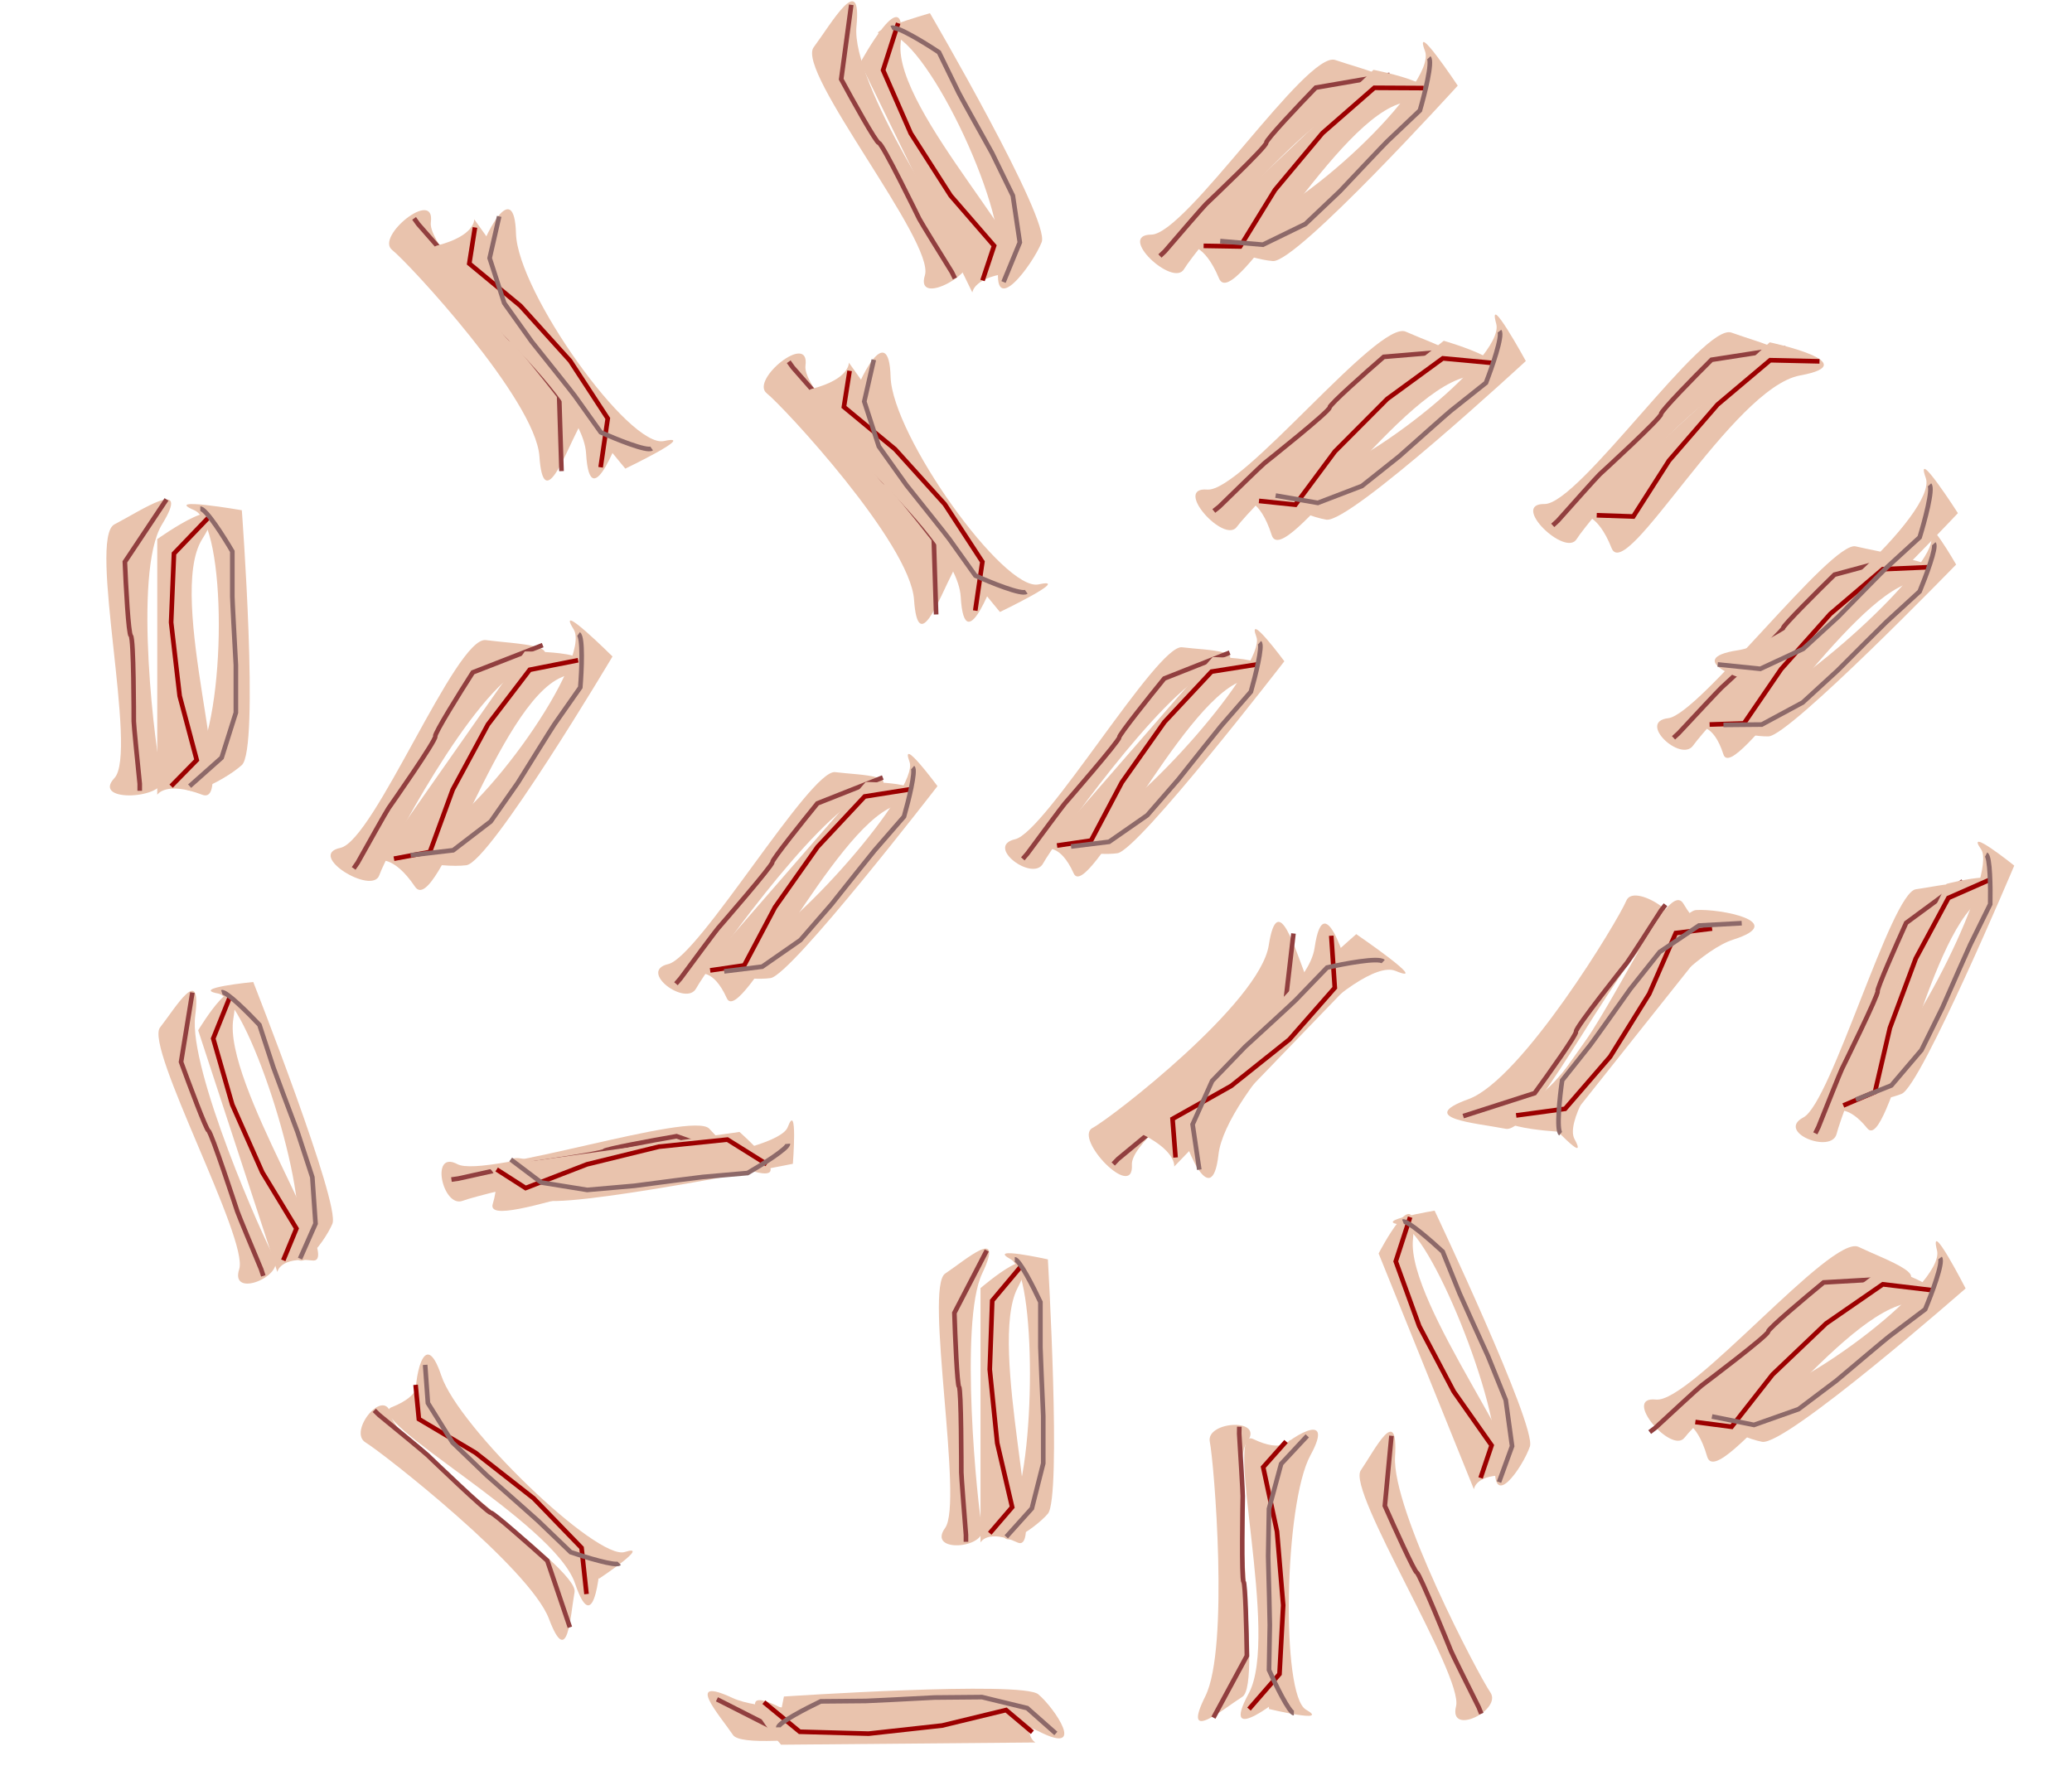 <svg width="448" height="386" viewBox="0 0 448 386" fill="none" xmlns="http://www.w3.org/2000/svg">
<path d="M34.602 222.186C37.945 217.935 43.689 208.161 42.205 219.696C40.721 231.231 56.972 267.999 59.323 271.964C61.674 275.93 49.631 280.926 51.721 274.454C53.81 267.982 31.26 226.437 34.602 222.186Z" fill="#E9C3AD"/>
<path d="M255.572 139.969C260.936 140.658 272.271 140.573 261.609 145.218C250.947 149.862 227.724 182.674 225.526 186.727C223.328 190.779 212.861 183.005 219.488 181.478C226.116 179.951 250.208 139.281 255.572 139.969Z" fill="#E9C3AD"/>
<path d="M180.572 166.969C185.936 167.658 197.271 167.573 186.609 172.218C175.947 176.862 152.724 209.674 150.526 213.727C148.328 217.779 137.861 210.005 144.488 208.478C151.116 206.951 175.208 166.281 180.572 166.969Z" fill="#E9C3AD"/>
<path d="M401.237 118.153C406.488 119.444 417.761 120.643 406.642 124.051C395.522 127.458 368.734 157.43 366.091 161.208C363.449 164.986 353.929 156.077 360.687 155.31C367.444 154.543 395.985 116.861 401.237 118.153Z" fill="#E9C3AD"/>
<path d="M414.251 192.296C419.613 191.595 430.553 188.625 421.427 195.832C412.3 203.04 398.204 240.687 397.112 245.166C396.019 249.645 383.916 244.795 389.936 241.629C395.956 238.464 408.888 192.997 414.251 192.296Z" fill="#E9C3AD"/>
<path d="M124.228 344.278C123.272 349.6 122.787 360.926 118.684 350.044C114.58 339.163 82.974 314.322 79.037 311.924C75.1 309.526 83.389 299.462 84.582 306.157C85.775 312.853 125.185 338.955 124.228 344.278Z" fill="#E9C3AD"/>
<path d="M153.376 244.093C156.973 248.132 165.583 255.505 154.49 252.015C143.396 248.525 104.342 258.053 100.025 259.67C95.707 261.287 92.908 248.552 98.912 251.748C104.915 254.943 149.78 240.055 153.376 244.093Z" fill="#E9C3AD"/>
<path d="M158.49 375.183C155.452 370.71 147.877 362.275 158.42 367.184C168.964 372.092 208.927 367.743 213.418 366.704C217.91 365.664 219.023 378.655 213.488 374.703C207.953 370.751 161.529 379.657 158.49 375.183Z" fill="#E9C3AD"/>
<path d="M204.354 275.407C208.854 272.408 217.354 264.907 212.354 275.407C207.354 285.907 211.354 325.907 212.354 330.407C213.354 334.908 200.354 335.908 204.354 330.407C208.354 324.907 199.854 278.407 204.354 275.407Z" fill="#E9C3AD"/>
<path d="M268.62 366.917C264.068 369.837 255.439 377.189 260.621 366.777C265.803 356.366 262.502 316.303 261.581 311.786C260.66 307.268 273.675 306.496 269.58 311.925C265.484 317.355 273.171 363.997 268.62 366.917Z" fill="#E9C3AD"/>
<path d="M294.218 317.97C297.266 313.504 302.338 303.365 301.635 314.974C300.933 326.582 319.625 362.17 322.238 365.969C324.852 369.767 313.173 375.564 314.821 368.966C316.469 362.367 291.169 322.437 294.218 317.97Z" fill="#E9C3AD"/>
<path d="M401.854 269.637C407.728 272.461 420.284 276.693 408.049 277.858C395.813 279.022 367.049 307.142 364.238 310.871C361.427 314.6 350.564 301.842 358.043 302.651C365.522 303.459 395.98 266.813 401.854 269.637Z" fill="#E9C3AD"/>
<path d="M303.951 71.721C309.896 74.39 322.559 78.292 310.358 79.776C298.158 81.261 270.139 110.124 267.427 113.926C264.715 117.727 253.522 105.257 261.019 105.87C268.517 106.483 298.005 69.052 303.951 71.721Z" fill="#E9C3AD"/>
<path d="M105.042 138.417C111.501 139.287 124.751 139.432 113.474 144.321C102.198 149.21 83.53 184.842 82.01 189.257C80.489 193.672 66.215 184.895 73.578 183.353C80.941 181.811 98.584 137.547 105.042 138.417Z" fill="#E9C3AD"/>
<path d="M288.711 12.976C294.867 15.117 307.822 17.9 295.797 20.443C283.771 22.985 258.375 54.18 256.005 58.204C253.634 62.227 241.397 50.78 248.919 50.737C256.442 50.694 282.555 10.835 288.711 12.976Z" fill="#E9C3AD"/>
<path d="M24.742 113.393C30.532 110.402 41.469 102.921 35.035 113.393C28.602 123.866 33.749 163.761 35.035 168.25C36.322 172.739 19.595 173.736 24.742 168.25C29.889 162.764 18.952 116.385 24.742 113.393Z" fill="#E9C3AD"/>
<path d="M125.013 92.724C122.036 98.522 117.477 110.964 116.633 98.702C115.789 86.44 88.431 56.949 84.777 54.042C81.123 51.135 94.161 40.609 93.157 48.065C92.153 55.52 127.989 86.927 125.013 92.724Z" fill="#E9C3AD"/>
<path d="M206.013 123.724C203.036 129.522 198.477 141.964 197.633 129.702C196.789 117.44 169.431 87.949 165.777 85.042C162.123 82.135 175.161 71.609 174.157 79.064C173.153 86.52 208.989 117.926 206.013 123.724Z" fill="#E9C3AD"/>
<path d="M282.835 212.361C280.128 205.73 276.285 191.887 274.328 204.403C272.371 216.919 240.409 241.672 236.228 243.91C232.047 246.148 245.178 259.799 244.735 251.869C244.292 243.938 285.542 218.993 282.835 212.361Z" fill="#E9C3AD"/>
<path d="M374.386 71.928C380.504 74.176 393.408 77.185 381.341 79.517C369.273 81.849 343.336 112.597 340.896 116.578C338.456 120.559 326.42 108.901 333.942 108.989C341.464 109.077 368.269 69.68 374.386 71.928Z" fill="#E9C3AD"/>
<path d="M325.551 244.095C319.158 242.832 305.941 241.879 317.496 237.688C329.05 233.496 349.857 199.07 351.645 194.756C353.432 190.442 367.144 200.074 359.701 201.164C352.257 202.254 331.945 245.358 325.551 244.095Z" fill="#E9C3AD"/>
<path d="M175.93 10.221C179.823 4.994 186.373 -6.524 185.182 5.709C183.99 17.942 206.105 51.543 209.229 55.014C212.354 58.484 197.757 66.713 199.978 59.526C202.198 52.339 172.037 15.448 175.93 10.221Z" fill="#E9C3AD"/>
<path d="M41.599 214.633L40.374 222.137L39.148 229.641C40.915 234.499 44.574 244.279 45.078 244.535C45.709 244.854 51 261.01 51.312 261.96C51.561 262.721 54.85 270.623 56.464 274.479L56.93 275.904" stroke="#913F3F"/>
<path d="M265.875 141.129L258.805 143.927L251.736 146.725C248.472 150.734 241.954 158.892 241.993 159.457C242.043 160.162 230.89 172.992 230.234 173.747C229.709 174.351 224.614 181.228 222.132 184.591L221.147 185.723" stroke="#913F3F"/>
<path d="M190.875 168.129L183.805 170.927L176.736 173.725C173.472 177.734 166.954 185.892 166.993 186.457C167.043 187.162 155.89 199.992 155.234 200.747C154.709 201.351 149.614 208.228 147.132 211.591L146.147 212.723" stroke="#913F3F"/>
<path d="M411.332 120.31L403.991 122.29L396.65 124.269C392.953 127.883 385.554 135.251 385.529 135.816C385.498 136.523 372.964 148.008 372.227 148.683C371.637 149.224 365.796 155.48 362.949 158.541L361.844 159.554" stroke="#913F3F"/>
<path d="M424.391 190.56L418.267 195.067L412.144 199.574C410.009 204.282 405.785 213.832 405.967 214.368C406.195 215.037 398.679 230.286 398.237 231.183C397.884 231.9 394.709 239.849 393.166 243.734L392.503 245.08" stroke="#913F3F"/>
<path d="M123.218 351.892L120.778 344.691L118.338 337.489C114.498 334.028 106.677 327.109 106.111 327.121C105.404 327.134 93.15 315.352 92.429 314.659C91.853 314.104 85.239 308.67 82.005 306.023L80.923 304.983" stroke="#913F3F"/>
<path d="M160.622 250.758L153.451 248.232L146.279 245.705C141.186 246.589 130.915 248.47 130.574 248.922C130.149 249.487 113.314 251.853 112.324 251.992C111.532 252.103 103.174 253.951 99.094 254.861L97.609 255.07" stroke="#913F3F"/>
<path d="M155.014 367.463L161.795 370.904L168.575 374.345C173.74 374.133 184.169 373.609 184.565 373.205C185.061 372.701 202.06 372.553 203.06 372.544C203.86 372.537 212.388 371.796 216.551 371.426L218.051 371.413" stroke="#913F3F"/>
<path d="M213.354 270.407L209.854 277.157L206.354 283.907C206.521 289.073 206.954 299.507 207.354 299.907C207.854 300.407 207.854 317.407 207.854 318.407C207.854 319.207 208.521 327.74 208.854 331.907V333.407" stroke="#913F3F"/>
<path d="M262.364 371.431L265.981 364.743L269.598 358.055C269.522 352.886 269.271 342.447 268.878 342.04C268.386 341.532 268.683 324.534 268.701 323.534C268.715 322.734 268.197 314.191 267.936 310.019L267.963 308.519" stroke="#913F3F"/>
<path d="M300.858 310.479L300.141 318.049L299.425 325.619C301.515 330.347 305.825 339.858 306.346 340.079C306.997 340.355 313.365 356.117 313.74 357.044C314.039 357.786 317.854 365.448 319.724 369.187L320.286 370.578" stroke="#913F3F"/>
<path d="M410.49 276.383L402.391 276.852L394.292 277.32C390.295 280.601 382.298 287.324 382.288 287.976C382.276 288.79 368.699 299.021 367.9 299.623C367.261 300.104 360.962 305.924 357.892 308.774L356.694 309.677" stroke="#913F3F"/>
<path d="M315.354 75.811L307.27 76.491L299.186 77.171C295.276 80.555 287.458 87.487 287.465 88.138C287.474 88.952 274.17 99.535 273.387 100.158C272.761 100.656 266.616 106.639 263.622 109.568L262.448 110.502" stroke="#913F3F"/>
<path d="M117.342 139.505L109.785 142.454L102.227 145.402C99.439 149.757 93.911 158.623 94.103 159.246C94.343 160.024 84.592 173.95 84.018 174.769C83.559 175.424 79.367 182.906 77.328 186.565L76.468 187.793" stroke="#913F3F"/>
<path d="M300.477 16.186L292.483 17.568L284.49 18.95C280.889 22.662 273.705 30.248 273.769 30.896C273.848 31.707 261.517 43.409 260.792 44.097C260.211 44.648 254.612 51.144 251.884 54.322L250.796 55.355" stroke="#913F3F"/>
<path d="M36 108L31.5 114.75L27 121.5C27.214 126.667 27.771 137.1 28.286 137.5C28.929 138 28.929 155 28.929 156C28.929 156.8 29.786 165.333 30.214 169.5V171" stroke="#913F3F"/>
<path d="M121.41 101.875L121.154 93.766L120.898 85.658C117.723 81.576 111.211 73.406 110.56 73.379C109.746 73.345 99.874 59.505 99.293 58.691C98.829 58.04 93.176 51.59 90.407 48.447L89.536 47.226" stroke="#913F3F"/>
<path d="M202.41 132.875L202.154 124.766L201.898 116.658C198.723 112.576 192.211 104.406 191.56 104.379C190.746 104.345 180.874 90.505 180.293 89.691C179.829 89.04 174.176 82.59 171.407 79.447L170.536 78.226" stroke="#913F3F"/>
<path d="M279.669 201.859L278.7 210.2L277.731 218.54C273.965 222.095 266.259 229.179 265.556 229.069C264.677 228.932 252.87 241.175 252.176 241.895C251.62 242.472 244.985 247.954 241.737 250.624L240.695 251.704" stroke="#913F3F"/>
<path d="M386.086 75.317L378.069 76.559L370.053 77.802C366.388 81.45 359.072 88.91 359.125 89.559C359.19 90.371 346.657 101.856 345.919 102.531C345.33 103.072 339.617 109.469 336.835 112.6L335.729 113.613" stroke="#913F3F"/>
<path d="M316.369 241.351L324.093 238.87L331.816 236.388C334.865 232.211 340.924 223.699 340.77 223.066C340.578 222.275 351.161 208.97 351.784 208.188C352.282 207.562 356.923 200.35 359.181 196.822L360.115 195.648" stroke="#913F3F"/>
<path d="M184.055 1.046L182.969 9.085L181.884 17.125C184.341 21.674 189.416 30.808 190.053 30.942C190.85 31.109 198.303 46.389 198.741 47.288C199.092 48.007 203.603 55.301 205.814 58.858L206.472 60.206" stroke="#913F3F"/>
<path d="M42.849 222.798C42.849 222.798 52.738 206.406 50.451 220.308C48.165 234.21 74.68 273.404 67.569 272.576C60.459 271.749 59.967 275.066 59.967 275.066L42.849 222.798Z" fill="#E9C3AD"/>
<path d="M262.191 142.097C262.191 142.097 281.335 142.176 268.229 147.345C255.122 152.515 235.084 195.382 232.145 188.854C229.207 182.327 226.108 183.606 226.108 183.606L262.191 142.097Z" fill="#E9C3AD"/>
<path d="M187.191 169.097C187.191 169.097 206.335 169.176 193.229 174.345C180.122 179.515 160.084 222.382 157.145 215.854C154.207 209.327 151.108 210.606 151.108 210.606L187.191 169.097Z" fill="#E9C3AD"/>
<path d="M407.771 120.062C407.771 120.062 426.783 122.307 413.175 125.96C399.568 129.612 374.805 169.936 372.625 163.117C370.445 156.299 367.22 157.219 367.22 157.219L407.771 120.062Z" fill="#E9C3AD"/>
<path d="M420.879 191.125C420.879 191.125 439.411 186.323 428.054 194.662C416.698 203.001 408.244 249.559 403.74 243.995C399.235 238.432 396.564 240.459 396.564 240.459L420.879 191.125Z" fill="#E9C3AD"/>
<path d="M129.88 336.648C129.88 336.648 128.841 355.764 124.335 342.415C119.83 329.066 78.022 306.901 84.689 304.295C91.356 301.688 90.234 298.528 90.234 298.528L129.88 336.648Z" fill="#E9C3AD"/>
<path d="M159.89 244.777C159.89 244.777 174.286 257.396 161.003 252.699C147.721 248.002 104.474 267.208 106.539 260.354C108.604 253.5 105.425 252.432 105.425 252.432L159.89 244.777Z" fill="#E9C3AD"/>
<path d="M168.879 377.283C168.879 377.283 156.253 362.893 168.81 369.283C181.366 375.674 226.75 362.277 223.808 368.803C220.865 375.329 223.877 376.803 223.877 376.803L168.879 377.283Z" fill="#E9C3AD"/>
<path d="M212 278.556C212 278.556 226.5 266.056 220 278.556C213.5 291.056 226.5 336.555 220 333.556C213.5 330.557 212 333.556 212 333.556V278.556Z" fill="#E9C3AD"/>
<path d="M278.002 366.314C278.002 366.314 263.286 378.559 270.003 366.174C276.72 353.79 264.516 308.071 270.963 311.183C277.41 314.295 278.962 311.322 278.962 311.322L278.002 366.314Z" fill="#E9C3AD"/>
<path d="M298.081 271.059C298.081 271.059 306.843 254.038 305.499 268.062C304.155 282.087 333.252 319.403 326.102 319.058C318.952 318.712 318.685 322.054 318.685 322.054L298.081 271.059Z" fill="#E9C3AD"/>
<path d="M407.414 273.959C407.414 273.959 428.049 280.469 413.263 281.722C398.478 282.975 371.465 323.108 369.119 314.987C366.773 306.866 363.269 307.224 363.269 307.224L407.414 273.959Z" fill="#E9C3AD"/>
<path d="M312.166 73.692C312.166 73.692 332.965 79.66 318.217 81.299C303.469 82.939 277.516 123.765 274.959 115.708C272.401 107.651 268.908 108.101 268.908 108.101L312.166 73.692Z" fill="#E9C3AD"/>
<path d="M113.465 140.876C113.465 140.876 135.102 140.69 121.428 146.451C107.753 152.212 94.464 198.728 89.724 191.729C84.983 184.73 81.761 186.154 81.761 186.154L113.465 140.876Z" fill="#E9C3AD"/>
<path d="M296.974 15.101C296.974 15.101 318.214 19.233 303.665 22.152C289.117 25.07 266.821 68.004 263.571 60.2C260.321 52.397 256.88 53.15 256.88 53.15L296.974 15.101Z" fill="#E9C3AD"/>
<path d="M34 116.583C34 116.583 51.618 104.021 43.72 116.583C35.822 129.146 51.618 174.872 43.72 171.858C35.822 168.844 34 171.858 34 171.858V116.583Z" fill="#E9C3AD"/>
<path d="M134.635 92.417C134.635 92.417 127.587 112.875 126.722 98.062C125.857 83.248 86.444 55.194 94.624 53.062C102.804 50.929 102.537 47.417 102.537 47.417L134.635 92.417Z" fill="#E9C3AD"/>
<path d="M215.635 123.417C215.635 123.417 208.587 143.875 207.722 129.062C206.857 114.248 167.444 86.194 175.624 84.062C183.804 81.929 183.537 78.417 183.537 78.417L215.635 123.417Z" fill="#E9C3AD"/>
<path d="M292.275 212.454C292.275 212.454 286.44 189.786 284.241 204.939C282.043 220.093 237.231 240.812 245.851 244.747C254.472 248.683 253.884 252.262 253.884 252.262L292.275 212.454Z" fill="#E9C3AD"/>
<path d="M382.639 74.023C382.639 74.023 403.803 78.525 389.206 81.189C374.608 83.853 351.567 126.391 348.453 118.532C345.34 110.673 341.886 111.365 341.886 111.365L382.639 74.023Z" fill="#E9C3AD"/>
<path d="M337.185 244.735C337.185 244.735 315.577 243.599 329.578 238.684C343.579 233.769 359.682 188.151 363.987 195.426C368.291 202.701 371.594 201.477 371.594 201.477L337.185 244.735Z" fill="#E9C3AD"/>
<path d="M186.004 13.566C186.004 13.566 196.331 -5.448 194.74 9.305C193.149 24.058 227.39 58.232 218.971 58.985C210.551 59.738 210.234 63.246 210.234 63.246L186.004 13.566Z" fill="#E9C3AD"/>
<path d="M47.154 214.841C40.993 213.701 54.757 212.351 54.757 212.351C54.757 212.351 73.636 260.358 71.875 264.619C70.113 268.88 62.313 278.8 64.272 267.109C66.23 255.418 53.315 215.98 47.154 214.841Z" fill="#E9C3AD"/>
<path d="M271.658 137.748C269.476 131.875 277.696 142.996 277.696 142.996C277.696 142.996 246.174 183.831 241.613 184.505C237.052 185.179 224.535 183.574 235.575 179.257C246.615 174.94 273.841 143.62 271.658 137.748Z" fill="#E9C3AD"/>
<path d="M196.658 164.748C194.476 158.875 202.696 169.996 202.696 169.996C202.696 169.996 171.174 210.831 166.613 211.505C162.052 212.179 149.535 210.574 160.575 206.257C171.615 201.94 198.841 170.62 196.658 164.748Z" fill="#E9C3AD"/>
<path d="M417.545 116.179C416.041 110.098 422.95 122.078 422.95 122.078C422.95 122.078 387.008 159.082 382.4 159.235C377.792 159.388 365.537 156.376 376.995 153.337C388.453 150.297 419.049 122.261 417.545 116.179Z" fill="#E9C3AD"/>
<path d="M428.338 183.648C424.731 178.526 435.514 187.185 435.514 187.185C435.514 187.185 415.438 234.704 411.199 236.518C406.96 238.333 394.447 239.969 404.023 232.982C413.599 225.994 431.945 188.771 428.338 183.648Z" fill="#E9C3AD"/>
<path d="M135.072 335.612C141.046 333.726 129.527 341.379 129.527 341.379C129.527 341.379 90.325 307.847 89.88 303.258C89.436 298.669 91.668 286.249 95.425 297.491C99.183 308.734 129.097 337.497 135.072 335.612Z" fill="#E9C3AD"/>
<path d="M170.316 243.744C172.521 237.88 171.429 251.666 171.429 251.666C171.429 251.666 120.849 261.804 116.965 259.32C113.08 256.837 104.687 247.413 115.851 251.398C127.016 255.383 168.111 249.608 170.316 243.744Z" fill="#E9C3AD"/>
<path d="M169.568 374.861C166.616 380.387 169.499 366.862 169.499 366.862C169.499 366.862 220.969 363.412 224.496 366.382C228.024 369.351 235.115 379.79 224.566 374.381C214.018 368.973 172.52 369.335 169.568 374.861Z" fill="#E9C3AD"/>
<path d="M218.568 272.333C213.068 269.333 226.568 272.333 226.568 272.333C226.568 272.333 229.568 323.832 226.568 327.333C223.568 330.834 213.068 337.834 218.568 327.333C224.068 316.832 224.068 275.333 218.568 272.333Z" fill="#E9C3AD"/>
<path d="M282.376 369.7C287.822 372.795 274.377 369.56 274.377 369.56C274.377 369.56 272.276 318.017 275.337 314.568C278.397 311.12 289.018 304.305 283.335 314.708C277.653 325.112 276.929 366.604 282.376 369.7Z" fill="#E9C3AD"/>
<path d="M302.769 264.792C296.546 264.071 310.187 261.795 310.187 261.795C310.187 261.795 332.26 308.421 330.79 312.791C329.32 317.16 322.207 327.584 323.373 315.787C324.538 303.991 308.993 265.513 302.769 264.792Z" fill="#E9C3AD"/>
<path d="M418.815 270.412C416.965 262.962 424.998 278.617 424.998 278.617C424.998 278.617 386.108 312.747 380.988 311.782C375.868 310.816 362.151 304.267 374.805 303.576C387.459 302.885 420.666 277.862 418.815 270.412Z" fill="#E9C3AD"/>
<path d="M323.512 70.03C321.468 62.631 329.908 78.071 329.908 78.071C329.908 78.071 291.925 113.207 286.781 112.375C281.637 111.544 267.754 105.357 280.385 104.335C293.016 103.313 325.557 77.429 323.512 70.03Z" fill="#E9C3AD"/>
<path d="M124.018 136.069C119.957 129.555 132.434 141.962 132.434 141.962C132.434 141.962 105.994 186.439 100.826 187.103C95.658 187.766 80.59 185.777 92.41 181.21C104.231 176.642 128.08 142.582 124.018 136.069Z" fill="#E9C3AD"/>
<path d="M308.116 11.069C305.434 3.876 315.188 18.521 315.188 18.521C315.188 18.521 280.411 56.834 275.215 56.454C270.018 56.074 255.649 51.121 268.143 49.002C280.637 46.883 310.798 18.261 308.116 11.069Z" fill="#E9C3AD"/>
<path d="M42.014 110.336C34.95 107.33 52.288 110.336 52.288 110.336C52.288 110.336 56.14 161.935 52.288 165.443C48.435 168.951 34.95 175.964 42.014 165.443C49.077 154.921 49.077 113.342 42.014 110.336Z" fill="#E9C3AD"/>
<path d="M143.567 95.371C151.062 93.716 135.202 101.337 135.202 101.337C135.202 101.337 102.102 61.567 103.202 56.474C104.301 51.381 111.206 37.84 111.566 50.508C111.925 63.175 136.071 97.026 143.567 95.371Z" fill="#E9C3AD"/>
<path d="M224.567 126.371C232.062 124.717 216.202 132.337 216.202 132.337C216.202 132.337 183.102 92.567 184.202 87.474C185.301 82.381 192.206 68.84 192.566 81.508C192.925 94.175 217.071 128.026 224.567 126.371Z" fill="#E9C3AD"/>
<path d="M301.734 209.95C309.659 213.246 293.243 202.006 293.243 202.006C293.243 202.006 254.222 236.189 254.97 241.694C255.717 247.199 261.99 262.675 263.46 249.637C264.931 236.598 293.809 206.653 301.734 209.95Z" fill="#E9C3AD"/>
<path d="M416.392 103.387C413.836 96.149 423.333 110.962 423.333 110.962C423.333 110.962 387.893 148.662 382.704 148.192C377.514 147.721 363.233 142.518 375.763 140.617C388.292 138.716 418.947 110.626 416.392 103.387Z" fill="#E9C3AD"/>
<path d="M340.436 246.319C344.093 253.069 332.396 239.923 332.396 239.923C332.396 239.923 361.502 197.143 366.701 196.796C371.899 196.449 386.819 199.355 374.741 203.192C362.663 207.029 336.78 239.57 340.436 246.319Z" fill="#E9C3AD"/>
<path d="M191.834 7.354C184.168 7.749 201.068 2.85 201.068 2.85C201.068 2.85 227.15 47.538 225.225 52.38C223.3 57.222 214.255 69.437 215.991 56.884C217.727 44.331 199.5 6.959 191.834 7.354Z" fill="#E9C3AD"/>
<path d="M49.845 215.244L46.101 224.572L50.222 238.885L56.709 253.504L64.093 265.668L61.245 272.542" stroke="#9C0000"/>
<path d="M271.881 143.664L261.954 145.235L251.782 156.116L242.562 169.184L235.909 181.763L228.547 182.845" stroke="#9C0000"/>
<path d="M196.881 170.664L186.954 172.235L176.782 183.116L167.562 196.184L160.909 208.763L153.547 209.845" stroke="#9C0000"/>
<path d="M417.135 122.647L407.094 123.084L395.756 132.743L385.116 144.684L377.081 156.429L369.644 156.67" stroke="#9C0000"/>
<path d="M430.477 190.125L421.277 194.174L414.214 207.288L408.629 222.274L405.4 236.133L398.557 239.055" stroke="#9C0000"/>
<path d="M126.815 344.707L125.744 334.713L115.387 324.008L102.798 314.144L90.569 306.868L89.858 299.461" stroke="#9C0000"/>
<path d="M165.793 251.754L157.269 246.427L142.454 247.965L126.922 251.779L113.648 256.907L107.383 252.894" stroke="#9C0000"/>
<path d="M165.161 368.089L172.916 374.483L187.805 374.892L203.702 373.137L217.531 369.786L223.22 374.582" stroke="#9C0000"/>
<path d="M221 273.555L214.538 281.254L214 296.139L215.615 312.05L218.846 325.909L214 331.555" stroke="#9C0000"/>
<path d="M270.053 369.579L276.648 361.994L277.447 347.121L276.109 331.183L273.121 317.271L278.065 311.71" stroke="#9C0000"/>
<path d="M304.891 263.204L301.784 272.763L306.861 286.766L314.319 300.913L322.506 312.552L320.128 319.603" stroke="#9C0000"/>
<path d="M417.693 278.988L407.1 277.724L394.842 286.191L383.246 297.241L374.4 308.53L366.558 307.505" stroke="#9C0000"/>
<path d="M322.586 78.476L311.964 77.49L299.932 86.274L288.629 97.624L280.081 109.141L272.215 108.321" stroke="#9C0000"/>
<path d="M124.999 142.767L114.533 144.838L105.492 156.678L97.878 170.771L92.953 184.241L85.178 185.689" stroke="#9C0000"/>
<path d="M307.82 19.044L297.152 18.987L285.931 28.787L275.66 41.079L268.149 53.297L260.241 53.166" stroke="#9C0000"/>
<path d="M45 112L37.615 119.699L37 134.584L38.846 150.496L42.538 164.354L37 170" stroke="#9C0000"/>
<path d="M129.865 101.048L131.406 90.492L123.264 78.017L112.521 66.135L101.467 56.997L102.697 49.184" stroke="#9C0000"/>
<path d="M210.865 132.048L212.406 121.492L204.264 109.017L193.521 97.135L182.467 87.997L183.697 80.184" stroke="#9C0000"/>
<path d="M287.846 202.347L288.602 213.602L278.772 224.797L266.195 234.829L253.519 241.955L254.175 250.304" stroke="#9C0000"/>
<path d="M393.405 78.137L382.74 77.894L371.35 87.496L360.866 99.607L353.143 111.692L345.238 111.423" stroke="#9C0000"/>
<path d="M327.817 241.205L338.389 239.777L348.137 228.511L356.597 214.909L362.334 201.765L370.184 200.794" stroke="#9C0000"/>
<path d="M194.202 5.012L190.94 15.169L196.912 28.818L205.546 42.309L214.94 53.147L212.437 60.649" stroke="#9C0000"/>
<path d="M47.958 214.576C48.893 214.27 53.772 219.148 56.094 221.625C56.998 224.387 58.871 230.105 59.127 230.885C59.382 231.664 62.709 240.504 64.34 244.826L67.532 254.573L68.225 264.599L64.877 272.171" stroke="#8D6969"/>
<path d="M272.338 138.978C273.081 139.623 271.397 146.313 270.462 149.578C268.556 151.771 264.608 156.312 264.07 156.931C263.532 157.55 257.651 164.941 254.778 168.559L248.049 176.299L239.799 182.038L231.581 183.049" stroke="#8D6969"/>
<path d="M197.338 165.978C198.081 166.623 196.397 173.313 195.462 176.578C193.556 178.771 189.608 183.312 189.07 183.931C188.532 184.55 182.651 191.941 179.778 195.559L173.049 203.299L164.799 209.038L156.581 210.049" stroke="#8D6969"/>
<path d="M418.121 117.58C418.786 118.306 416.355 124.763 415.057 127.9C412.914 129.863 408.478 133.928 407.873 134.483C407.268 135.037 400.588 141.714 397.324 144.984L389.762 151.913L380.916 156.681L372.637 156.755" stroke="#8D6969"/>
<path d="M429.432 184.791C430.315 185.226 430.391 192.125 430.319 195.519C429.034 198.126 426.374 203.523 426.011 204.259C425.648 204.995 421.845 213.64 419.989 217.871L415.454 227.071L408.939 234.722L401.251 237.793" stroke="#8D6969"/>
<path d="M133.892 338.06C133.21 338.769 126.613 336.752 123.4 335.654C121.305 333.64 116.967 329.47 116.376 328.901C115.784 328.332 108.698 322.088 105.229 319.037L97.836 311.928L92.518 303.401L91.921 295.143" stroke="#8D6969"/>
<path d="M170.354 247.341C170.44 248.322 164.581 251.964 161.641 253.663C158.746 253.916 152.752 254.441 151.935 254.512C151.117 254.584 141.753 255.815 137.173 256.421L126.956 257.315L117.035 255.712L110.422 250.731" stroke="#8D6969"/>
<path d="M168.277 373.529C168.269 372.544 174.395 369.373 177.46 367.91C180.365 367.885 186.382 367.832 187.203 367.825C188.023 367.818 197.455 367.325 202.069 367.08L212.325 366.99L222.089 369.367L228.291 374.851" stroke="#8D6969"/>
<path d="M219.414 272.332C220.399 272.332 223.517 278.486 224.953 281.563C224.953 284.469 224.953 290.486 224.953 291.307C224.953 292.127 225.363 301.563 225.568 306.178V316.435L223.106 326.178L217.568 332.332" stroke="#8D6969"/>
<path d="M279.757 370.455C278.773 370.438 275.762 364.231 274.381 361.129C274.431 358.224 274.536 352.207 274.551 351.387C274.565 350.567 274.319 341.125 274.195 336.507L274.374 326.252L277.005 316.553L282.65 310.497" stroke="#8D6969"/>
<path d="M303.342 264.172C304.255 263.803 309.451 268.341 311.935 270.656C313.024 273.35 315.278 278.929 315.585 279.69C315.893 280.451 319.808 289.046 321.727 293.249L325.569 302.758L326.937 312.714L324.107 320.495" stroke="#8D6969"/>
<path d="M419.464 272.042C420.204 273.025 417.635 279.841 416.258 283.126C413.937 284.875 409.132 288.496 408.477 288.99C407.821 289.484 400.594 295.572 397.062 298.554L388.871 304.727L379.238 308.133L370.157 306.308" stroke="#8D6969"/>
<path d="M324.203 71.616C324.969 72.58 322.58 79.461 321.289 82.781C319.015 84.59 314.306 88.335 313.663 88.846C313.021 89.357 305.956 95.632 302.503 98.706L294.477 105.091L284.936 108.748L275.81 107.161" stroke="#8D6969"/>
<path d="M125.09 137.109C126.098 137.815 125.761 145.091 125.467 148.641C123.8 151.022 120.348 155.951 119.878 156.623C119.407 157.295 114.415 165.319 111.978 169.246L106.095 177.648L97.986 183.865L88.785 184.935" stroke="#8D6969"/>
<path d="M308.938 12.501C309.785 13.394 308.004 20.457 307.008 23.877C304.9 25.877 300.535 30.019 299.94 30.584C299.345 31.149 292.853 38.016 289.682 41.379L282.242 48.439L273.057 52.914L263.827 52.128" stroke="#8D6969"/>
<path d="M43.308 110C44.538 110 48.436 116.154 50.231 119.231C50.231 122.137 50.231 128.154 50.231 128.974C50.231 129.795 50.744 139.231 51 143.846V154.103L47.923 163.846L41 170" stroke="#8D6969"/>
<path d="M140.894 96.977C139.892 97.692 133.146 94.945 129.898 93.482C128.21 91.117 124.716 86.218 124.24 85.55C123.763 84.882 117.866 77.498 114.977 73.889L109.021 65.539L105.868 55.82L107.931 46.79" stroke="#8D6969"/>
<path d="M221.894 127.977C220.892 128.692 214.146 125.945 210.898 124.482C209.21 122.117 205.716 117.218 205.24 116.55C204.763 115.882 198.866 108.498 195.977 104.889L190.021 96.539L186.868 86.82L188.931 77.79" stroke="#8D6969"/>
<path d="M299.071 207.934C298.054 206.982 290.559 208.401 286.939 209.229C284.92 211.322 280.741 215.656 280.171 216.247C279.602 216.837 272.624 223.237 269.207 226.362L262.083 233.749L257.859 243.145L259.306 252.93" stroke="#8D6969"/>
<path d="M417.189 104.851C418.02 105.759 416.116 112.79 415.06 116.192C412.918 118.155 408.482 122.22 407.877 122.774C407.272 123.329 400.661 130.082 397.432 133.389L389.87 140.318L380.607 144.632L371.393 143.685" stroke="#8D6969"/>
<path d="M337.432 245.154C336.468 244.388 337.249 237.145 337.76 233.62C339.569 231.346 343.315 226.637 343.825 225.995C344.336 225.352 349.809 217.649 352.481 213.877L358.866 205.85L367.34 200.14L376.588 199.634" stroke="#8D6969"/>
<path d="M192.749 6.047C193.855 5.507 200.056 9.33 203.018 11.308C204.292 13.92 206.929 19.328 207.289 20.066C207.649 20.803 212.246 29.059 214.5 33.095L218.996 42.314L220.502 52.42L216.977 60.986" stroke="#8D6969"/>
</svg>
